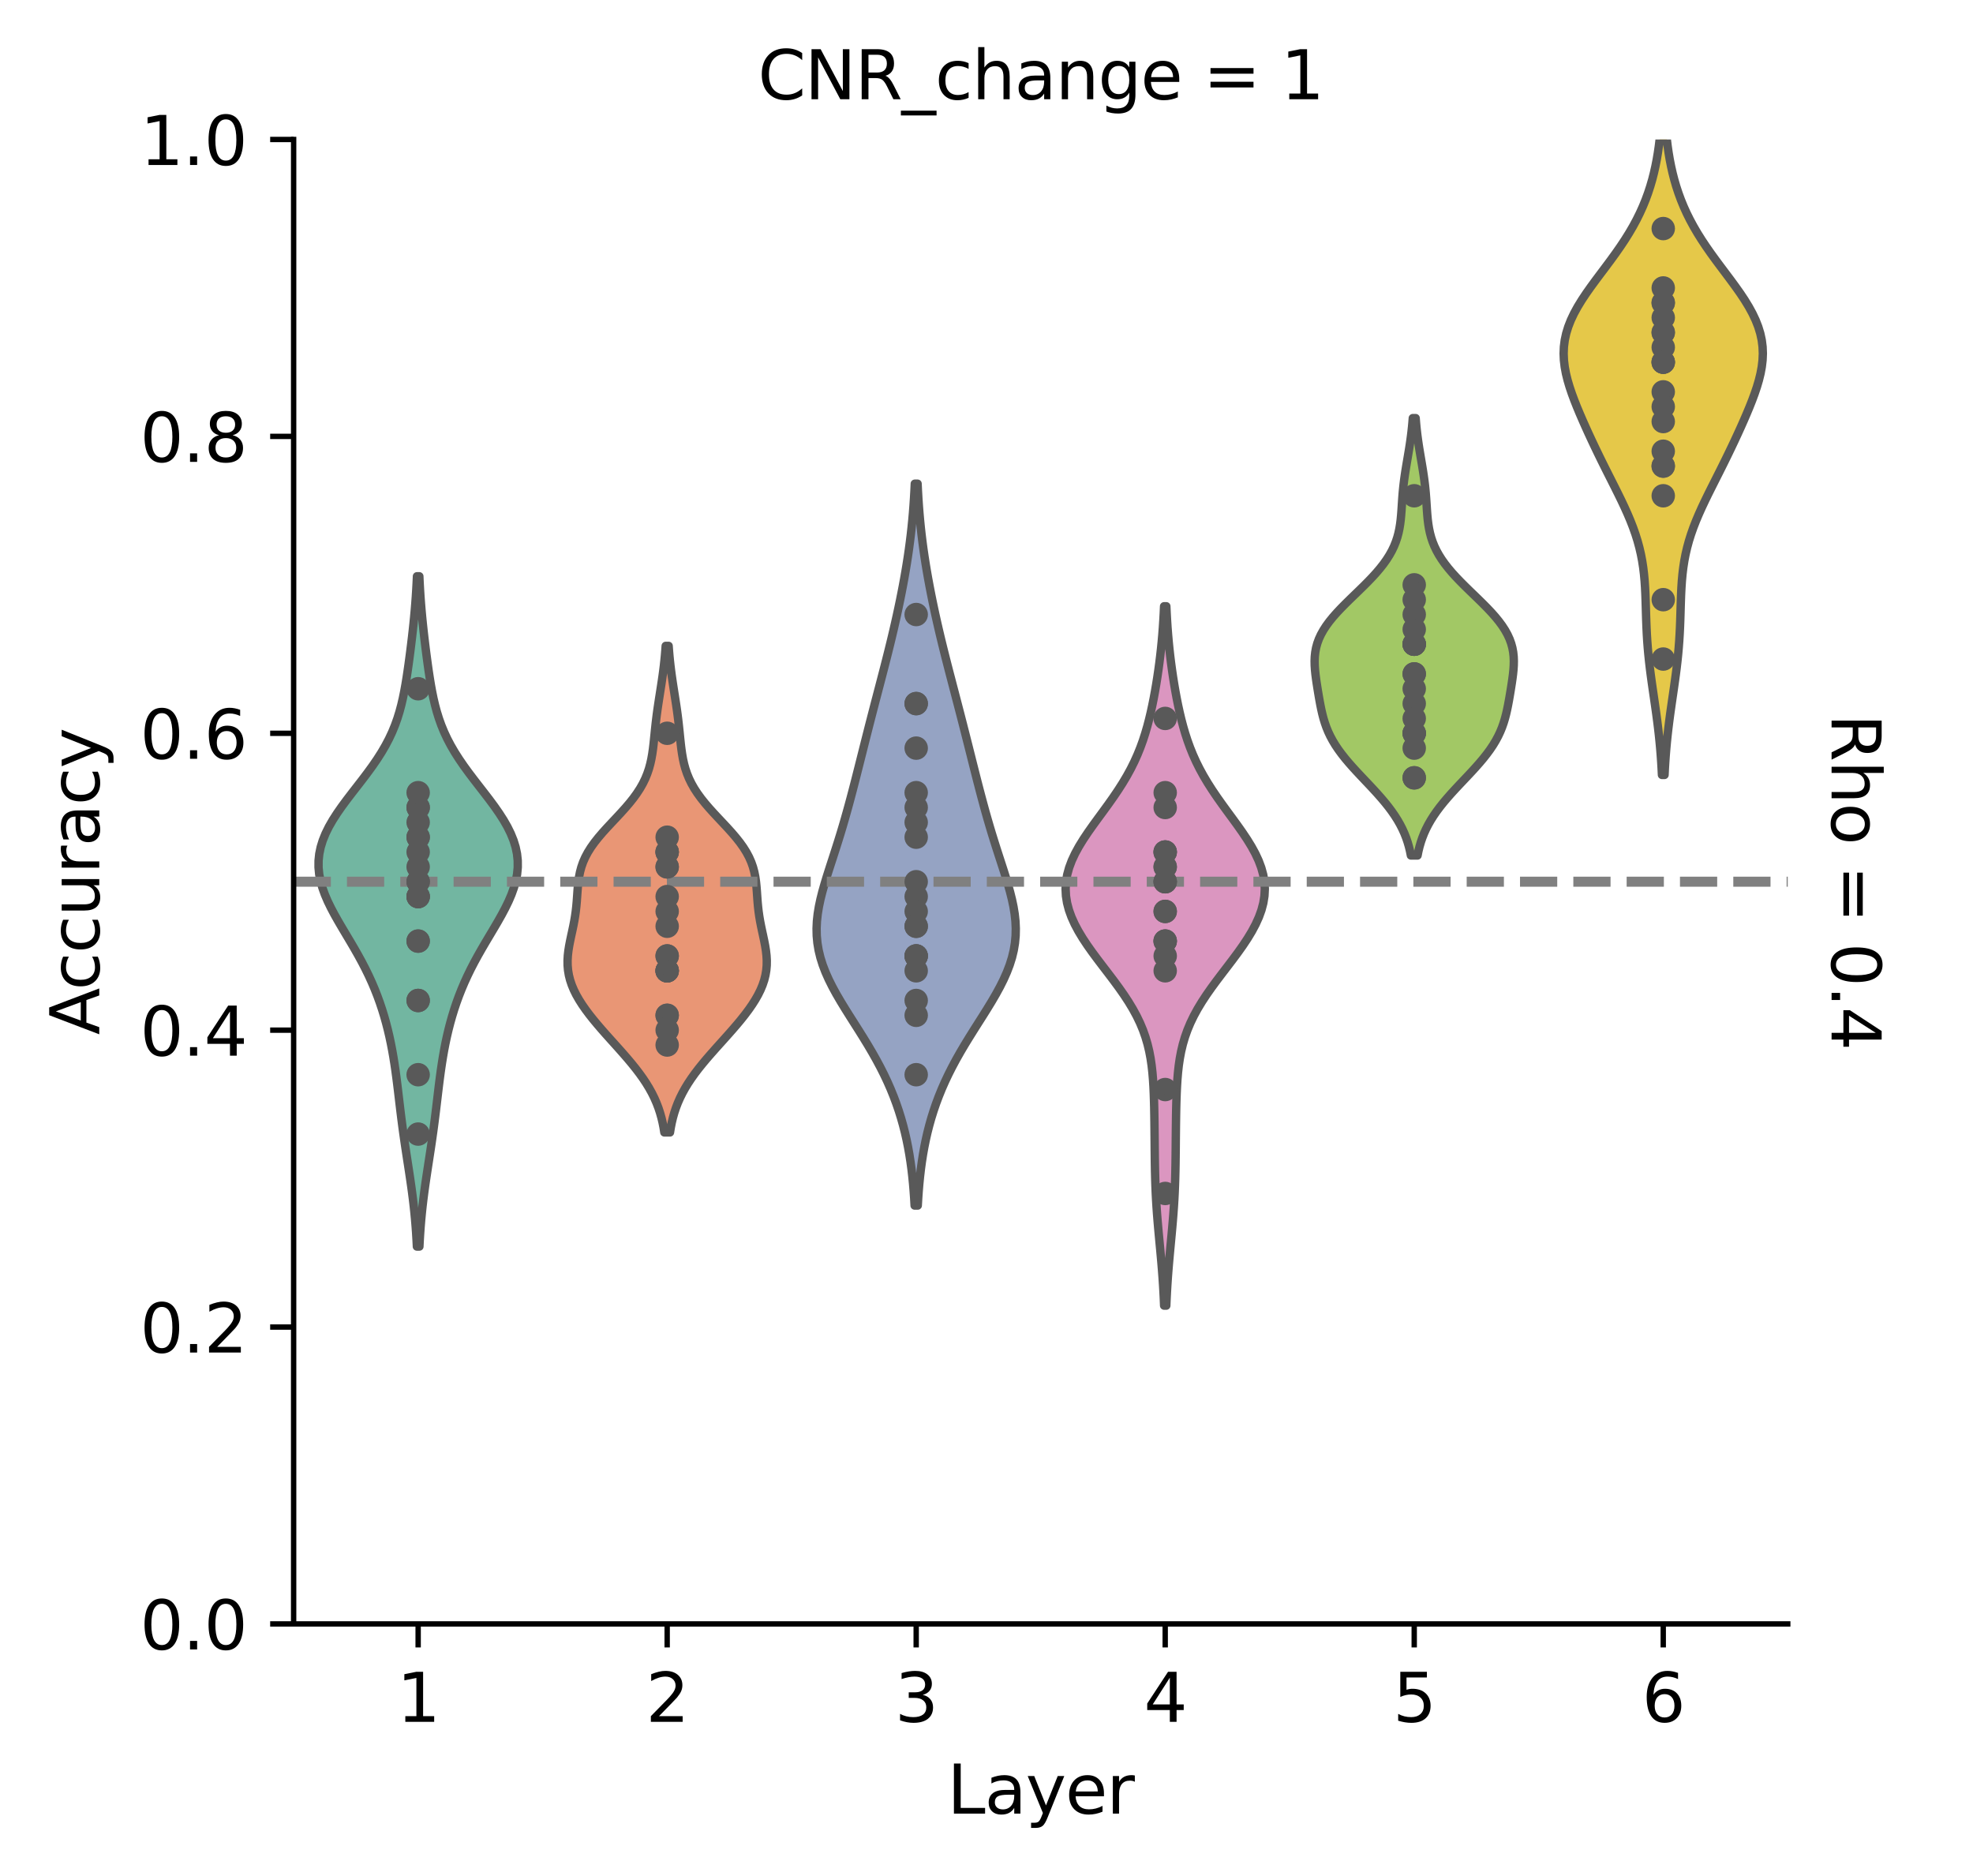 <?xml version="1.0" encoding="utf-8" standalone="no"?>
<!DOCTYPE svg PUBLIC "-//W3C//DTD SVG 1.1//EN"
  "http://www.w3.org/Graphics/SVG/1.1/DTD/svg11.dtd">
<svg xmlns:xlink="http://www.w3.org/1999/xlink" width="294.171pt" height="279.675pt" viewBox="0 0 294.171 279.675" xmlns="http://www.w3.org/2000/svg" version="1.1">
 <defs>
  <style type="text/css">*{stroke-linejoin: round; stroke-linecap: butt}</style>
 </defs>
 <g id="figure_1">
  <g id="patch_1">
   <path d="M 0 279.675 
L 294.171 279.675 
L 294.171 0 
L 0 0 
z
" style="fill: #ffffff"/>
  </g>
  <g id="axes_1">
   <g id="patch_2">
    <path d="M 43.781 242.118 
L 266.551 242.118 
L 266.551 20.798 
L 43.781 20.798 
z
" style="fill: #ffffff"/>
   </g>
   <g id="PolyCollection_1">
    <defs>
     <path id="m706f40855c" d="M 62.532 -93.823 
L 62.158 -93.823 
L 62.107 -94.833 
L 62.046 -95.842 
L 61.973 -96.852 
L 61.889 -97.861 
L 61.794 -98.871 
L 61.686 -99.88 
L 61.568 -100.889 
L 61.439 -101.899 
L 61.301 -102.908 
L 61.155 -103.918 
L 61.004 -104.927 
L 60.85 -105.937 
L 60.694 -106.946 
L 60.54 -107.955 
L 60.388 -108.965 
L 60.241 -109.974 
L 60.099 -110.984 
L 59.963 -111.993 
L 59.833 -113.002 
L 59.708 -114.012 
L 59.587 -115.021 
L 59.467 -116.031 
L 59.348 -117.04 
L 59.225 -118.05 
L 59.096 -119.059 
L 58.96 -120.068 
L 58.812 -121.078 
L 58.651 -122.087 
L 58.473 -123.097 
L 58.278 -124.106 
L 58.064 -125.116 
L 57.828 -126.125 
L 57.569 -127.134 
L 57.285 -128.144 
L 56.976 -129.153 
L 56.638 -130.163 
L 56.272 -131.172 
L 55.875 -132.181 
L 55.446 -133.191 
L 54.985 -134.2 
L 54.493 -135.21 
L 53.97 -136.219 
L 53.419 -137.229 
L 52.845 -138.238 
L 52.254 -139.247 
L 51.653 -140.257 
L 51.051 -141.266 
L 50.46 -142.276 
L 49.889 -143.285 
L 49.353 -144.295 
L 48.862 -145.304 
L 48.43 -146.313 
L 48.067 -147.323 
L 47.785 -148.332 
L 47.592 -149.342 
L 47.494 -150.351 
L 47.498 -151.361 
L 47.604 -152.37 
L 47.815 -153.379 
L 48.127 -154.389 
L 48.536 -155.398 
L 49.034 -156.408 
L 49.613 -157.417 
L 50.261 -158.426 
L 50.965 -159.436 
L 51.711 -160.445 
L 52.483 -161.455 
L 53.268 -162.464 
L 54.049 -163.474 
L 54.812 -164.483 
L 55.546 -165.492 
L 56.239 -166.502 
L 56.883 -167.511 
L 57.472 -168.521 
L 58.003 -169.53 
L 58.475 -170.54 
L 58.89 -171.549 
L 59.251 -172.558 
L 59.564 -173.568 
L 59.834 -174.577 
L 60.069 -175.587 
L 60.274 -176.596 
L 60.457 -177.606 
L 60.622 -178.615 
L 60.774 -179.624 
L 60.918 -180.634 
L 61.054 -181.643 
L 61.185 -182.653 
L 61.31 -183.662 
L 61.431 -184.671 
L 61.545 -185.681 
L 61.653 -186.69 
L 61.753 -187.7 
L 61.845 -188.709 
L 61.928 -189.719 
L 62.002 -190.728 
L 62.067 -191.737 
L 62.122 -192.747 
L 62.169 -193.756 
L 62.522 -193.756 
L 62.522 -193.756 
L 62.568 -192.747 
L 62.624 -191.737 
L 62.688 -190.728 
L 62.762 -189.719 
L 62.845 -188.709 
L 62.937 -187.7 
L 63.038 -186.69 
L 63.146 -185.681 
L 63.26 -184.671 
L 63.381 -183.662 
L 63.506 -182.653 
L 63.637 -181.643 
L 63.773 -180.634 
L 63.916 -179.624 
L 64.069 -178.615 
L 64.234 -177.606 
L 64.417 -176.596 
L 64.622 -175.587 
L 64.857 -174.577 
L 65.127 -173.568 
L 65.44 -172.558 
L 65.801 -171.549 
L 66.216 -170.54 
L 66.688 -169.53 
L 67.219 -168.521 
L 67.808 -167.511 
L 68.452 -166.502 
L 69.145 -165.492 
L 69.878 -164.483 
L 70.642 -163.474 
L 71.423 -162.464 
L 72.207 -161.455 
L 72.98 -160.445 
L 73.726 -159.436 
L 74.43 -158.426 
L 75.078 -157.417 
L 75.656 -156.408 
L 76.155 -155.398 
L 76.564 -154.389 
L 76.876 -153.379 
L 77.086 -152.37 
L 77.193 -151.361 
L 77.197 -150.351 
L 77.099 -149.342 
L 76.906 -148.332 
L 76.623 -147.323 
L 76.261 -146.313 
L 75.829 -145.304 
L 75.338 -144.295 
L 74.801 -143.285 
L 74.231 -142.276 
L 73.639 -141.266 
L 73.038 -140.257 
L 72.437 -139.247 
L 71.846 -138.238 
L 71.272 -137.229 
L 70.721 -136.219 
L 70.198 -135.21 
L 69.706 -134.2 
L 69.245 -133.191 
L 68.816 -132.181 
L 68.419 -131.172 
L 68.052 -130.163 
L 67.715 -129.153 
L 67.406 -128.144 
L 67.122 -127.134 
L 66.863 -126.125 
L 66.627 -125.116 
L 66.412 -124.106 
L 66.217 -123.097 
L 66.04 -122.087 
L 65.879 -121.078 
L 65.731 -120.068 
L 65.594 -119.059 
L 65.466 -118.05 
L 65.343 -117.04 
L 65.223 -116.031 
L 65.104 -115.021 
L 64.983 -114.012 
L 64.858 -113.002 
L 64.728 -111.993 
L 64.592 -110.984 
L 64.45 -109.974 
L 64.303 -108.965 
L 64.151 -107.955 
L 63.996 -106.946 
L 63.841 -105.937 
L 63.687 -104.927 
L 63.536 -103.918 
L 63.39 -102.908 
L 63.252 -101.899 
L 63.123 -100.889 
L 63.004 -99.88 
L 62.897 -98.871 
L 62.801 -97.861 
L 62.718 -96.852 
L 62.645 -95.842 
L 62.584 -94.833 
L 62.532 -93.823 
z
" style="stroke: #595959; stroke-width: 1.25"/>
    </defs>
    <g clip-path="url(#pf085648cb6)">
     <use xlink:href="#m706f40855c" x="0" y="279.675" style="fill: #72b6a1; stroke: #595959; stroke-width: 1.25"/>
    </g>
   </g>
   <g id="PolyCollection_2">
    <defs>
     <path id="m875cdb08f4" d="M 99.894 -110.84 
L 99.053 -110.84 
L 98.935 -111.573 
L 98.79 -112.305 
L 98.616 -113.038 
L 98.409 -113.771 
L 98.167 -114.503 
L 97.886 -115.236 
L 97.565 -115.969 
L 97.203 -116.702 
L 96.797 -117.434 
L 96.351 -118.167 
L 95.863 -118.9 
L 95.338 -119.633 
L 94.779 -120.365 
L 94.189 -121.098 
L 93.574 -121.831 
L 92.939 -122.563 
L 92.29 -123.296 
L 91.633 -124.029 
L 90.974 -124.762 
L 90.318 -125.494 
L 89.673 -126.227 
L 89.044 -126.96 
L 88.436 -127.692 
L 87.855 -128.425 
L 87.308 -129.158 
L 86.798 -129.891 
L 86.333 -130.623 
L 85.916 -131.356 
L 85.553 -132.089 
L 85.247 -132.822 
L 85.001 -133.554 
L 84.817 -134.287 
L 84.694 -135.02 
L 84.63 -135.752 
L 84.622 -136.485 
L 84.664 -137.218 
L 84.748 -137.951 
L 84.866 -138.683 
L 85.008 -139.416 
L 85.163 -140.149 
L 85.323 -140.882 
L 85.477 -141.614 
L 85.618 -142.347 
L 85.742 -143.08 
L 85.846 -143.812 
L 85.929 -144.545 
L 85.994 -145.278 
L 86.048 -146.011 
L 86.099 -146.743 
L 86.156 -147.476 
L 86.231 -148.209 
L 86.336 -148.941 
L 86.482 -149.674 
L 86.679 -150.407 
L 86.936 -151.14 
L 87.259 -151.872 
L 87.65 -152.605 
L 88.109 -153.338 
L 88.632 -154.071 
L 89.212 -154.803 
L 89.838 -155.536 
L 90.5 -156.269 
L 91.183 -157.001 
L 91.872 -157.734 
L 92.554 -158.467 
L 93.215 -159.2 
L 93.843 -159.932 
L 94.427 -160.665 
L 94.959 -161.398 
L 95.435 -162.13 
L 95.852 -162.863 
L 96.209 -163.596 
L 96.509 -164.329 
L 96.757 -165.061 
L 96.958 -165.794 
L 97.119 -166.527 
L 97.249 -167.26 
L 97.354 -167.992 
L 97.442 -168.725 
L 97.52 -169.458 
L 97.594 -170.19 
L 97.668 -170.923 
L 97.747 -171.656 
L 97.832 -172.389 
L 97.924 -173.121 
L 98.023 -173.854 
L 98.13 -174.587 
L 98.241 -175.319 
L 98.355 -176.052 
L 98.47 -176.785 
L 98.584 -177.518 
L 98.694 -178.25 
L 98.799 -178.983 
L 98.897 -179.716 
L 98.987 -180.449 
L 99.067 -181.181 
L 99.139 -181.914 
L 99.201 -182.647 
L 99.255 -183.379 
L 99.692 -183.379 
L 99.692 -183.379 
L 99.746 -182.647 
L 99.808 -181.914 
L 99.88 -181.181 
L 99.961 -180.449 
L 100.05 -179.716 
L 100.148 -178.983 
L 100.253 -178.25 
L 100.363 -177.518 
L 100.477 -176.785 
L 100.592 -176.052 
L 100.706 -175.319 
L 100.818 -174.587 
L 100.924 -173.854 
L 101.023 -173.121 
L 101.116 -172.389 
L 101.2 -171.656 
L 101.279 -170.923 
L 101.353 -170.19 
L 101.427 -169.458 
L 101.505 -168.725 
L 101.594 -167.992 
L 101.699 -167.26 
L 101.828 -166.527 
L 101.989 -165.794 
L 102.19 -165.061 
L 102.438 -164.329 
L 102.738 -163.596 
L 103.096 -162.863 
L 103.512 -162.13 
L 103.988 -161.398 
L 104.521 -160.665 
L 105.105 -159.932 
L 105.732 -159.2 
L 106.393 -158.467 
L 107.075 -157.734 
L 107.765 -157.001 
L 108.447 -156.269 
L 109.109 -155.536 
L 109.735 -154.803 
L 110.315 -154.071 
L 110.838 -153.338 
L 111.297 -152.605 
L 111.688 -151.872 
L 112.011 -151.14 
L 112.268 -150.407 
L 112.466 -149.674 
L 112.612 -148.941 
L 112.716 -148.209 
L 112.791 -147.476 
L 112.849 -146.743 
L 112.899 -146.011 
L 112.953 -145.278 
L 113.019 -144.545 
L 113.102 -143.812 
L 113.205 -143.08 
L 113.329 -142.347 
L 113.471 -141.614 
L 113.625 -140.882 
L 113.784 -140.149 
L 113.939 -139.416 
L 114.081 -138.683 
L 114.199 -137.951 
L 114.283 -137.218 
L 114.325 -136.485 
L 114.317 -135.752 
L 114.253 -135.02 
L 114.13 -134.287 
L 113.946 -133.554 
L 113.7 -132.822 
L 113.394 -132.089 
L 113.031 -131.356 
L 112.614 -130.623 
L 112.149 -129.891 
L 111.64 -129.158 
L 111.092 -128.425 
L 110.511 -127.692 
L 109.904 -126.96 
L 109.274 -126.227 
L 108.629 -125.494 
L 107.974 -124.762 
L 107.315 -124.029 
L 106.657 -123.296 
L 106.008 -122.563 
L 105.373 -121.831 
L 104.758 -121.098 
L 104.168 -120.365 
L 103.609 -119.633 
L 103.084 -118.9 
L 102.597 -118.167 
L 102.15 -117.434 
L 101.745 -116.702 
L 101.382 -115.969 
L 101.061 -115.236 
L 100.78 -114.503 
L 100.538 -113.771 
L 100.331 -113.038 
L 100.157 -112.305 
L 100.013 -111.573 
L 99.894 -110.84 
z
" style="stroke: #595959; stroke-width: 1.25"/>
    </defs>
    <g clip-path="url(#pf085648cb6)">
     <use xlink:href="#m875cdb08f4" x="0" y="279.675" style="fill: #e99675; stroke: #595959; stroke-width: 1.25"/>
    </g>
   </g>
   <g id="PolyCollection_3">
    <defs>
     <path id="md0872c8880" d="M 136.837 -99.938 
L 136.367 -99.938 
L 136.304 -101.026 
L 136.228 -102.113 
L 136.137 -103.2 
L 136.029 -104.287 
L 135.903 -105.374 
L 135.756 -106.461 
L 135.586 -107.548 
L 135.393 -108.635 
L 135.174 -109.722 
L 134.927 -110.809 
L 134.65 -111.896 
L 134.343 -112.984 
L 134.004 -114.071 
L 133.631 -115.158 
L 133.224 -116.245 
L 132.781 -117.332 
L 132.303 -118.419 
L 131.789 -119.506 
L 131.239 -120.593 
L 130.656 -121.68 
L 130.043 -122.767 
L 129.402 -123.854 
L 128.738 -124.941 
L 128.058 -126.029 
L 127.368 -127.116 
L 126.678 -128.203 
L 125.997 -129.29 
L 125.334 -130.377 
L 124.7 -131.464 
L 124.107 -132.551 
L 123.564 -133.638 
L 123.08 -134.725 
L 122.664 -135.812 
L 122.322 -136.899 
L 122.059 -137.986 
L 121.876 -139.074 
L 121.774 -140.161 
L 121.751 -141.248 
L 121.801 -142.335 
L 121.92 -143.422 
L 122.098 -144.509 
L 122.328 -145.596 
L 122.6 -146.683 
L 122.905 -147.77 
L 123.234 -148.857 
L 123.577 -149.944 
L 123.929 -151.032 
L 124.283 -152.119 
L 124.633 -153.206 
L 124.978 -154.293 
L 125.315 -155.38 
L 125.642 -156.467 
L 125.959 -157.554 
L 126.267 -158.641 
L 126.567 -159.728 
L 126.86 -160.815 
L 127.147 -161.902 
L 127.429 -162.989 
L 127.707 -164.077 
L 127.983 -165.164 
L 128.257 -166.251 
L 128.531 -167.338 
L 128.805 -168.425 
L 129.08 -169.512 
L 129.356 -170.599 
L 129.633 -171.686 
L 129.913 -172.773 
L 130.194 -173.86 
L 130.477 -174.947 
L 130.762 -176.035 
L 131.047 -177.122 
L 131.331 -178.209 
L 131.615 -179.296 
L 131.896 -180.383 
L 132.174 -181.47 
L 132.448 -182.557 
L 132.717 -183.644 
L 132.98 -184.731 
L 133.237 -185.818 
L 133.487 -186.905 
L 133.73 -187.992 
L 133.965 -189.08 
L 134.192 -190.167 
L 134.41 -191.254 
L 134.62 -192.341 
L 134.821 -193.428 
L 135.011 -194.515 
L 135.192 -195.602 
L 135.361 -196.689 
L 135.519 -197.776 
L 135.664 -198.863 
L 135.798 -199.95 
L 135.918 -201.038 
L 136.027 -202.125 
L 136.123 -203.212 
L 136.207 -204.299 
L 136.279 -205.386 
L 136.342 -206.473 
L 136.394 -207.56 
L 136.81 -207.56 
L 136.81 -207.56 
L 136.862 -206.473 
L 136.924 -205.386 
L 136.997 -204.299 
L 137.081 -203.212 
L 137.177 -202.125 
L 137.285 -201.038 
L 137.406 -199.95 
L 137.539 -198.863 
L 137.685 -197.776 
L 137.843 -196.689 
L 138.012 -195.602 
L 138.193 -194.515 
L 138.383 -193.428 
L 138.584 -192.341 
L 138.794 -191.254 
L 139.012 -190.167 
L 139.239 -189.08 
L 139.474 -187.992 
L 139.717 -186.905 
L 139.967 -185.818 
L 140.223 -184.731 
L 140.487 -183.644 
L 140.756 -182.557 
L 141.03 -181.47 
L 141.308 -180.383 
L 141.589 -179.296 
L 141.873 -178.209 
L 142.157 -177.122 
L 142.442 -176.035 
L 142.726 -174.947 
L 143.009 -173.86 
L 143.291 -172.773 
L 143.57 -171.686 
L 143.848 -170.599 
L 144.124 -169.512 
L 144.399 -168.425 
L 144.673 -167.338 
L 144.946 -166.251 
L 145.221 -165.164 
L 145.497 -164.077 
L 145.775 -162.989 
L 146.057 -161.902 
L 146.344 -160.815 
L 146.637 -159.728 
L 146.936 -158.641 
L 147.245 -157.554 
L 147.562 -156.467 
L 147.889 -155.38 
L 148.226 -154.293 
L 148.57 -153.206 
L 148.921 -152.119 
L 149.275 -151.032 
L 149.627 -149.944 
L 149.97 -148.857 
L 150.299 -147.77 
L 150.603 -146.683 
L 150.875 -145.596 
L 151.105 -144.509 
L 151.284 -143.422 
L 151.403 -142.335 
L 151.453 -141.248 
L 151.43 -140.161 
L 151.328 -139.074 
L 151.145 -137.986 
L 150.882 -136.899 
L 150.54 -135.812 
L 150.124 -134.725 
L 149.64 -133.638 
L 149.097 -132.551 
L 148.503 -131.464 
L 147.87 -130.377 
L 147.207 -129.29 
L 146.526 -128.203 
L 145.835 -127.116 
L 145.146 -126.029 
L 144.466 -124.941 
L 143.802 -123.854 
L 143.161 -122.767 
L 142.547 -121.68 
L 141.965 -120.593 
L 141.415 -119.506 
L 140.901 -118.419 
L 140.422 -117.332 
L 139.98 -116.245 
L 139.572 -115.158 
L 139.2 -114.071 
L 138.86 -112.984 
L 138.553 -111.896 
L 138.277 -110.809 
L 138.03 -109.722 
L 137.811 -108.635 
L 137.617 -107.548 
L 137.448 -106.461 
L 137.301 -105.374 
L 137.175 -104.287 
L 137.067 -103.2 
L 136.976 -102.113 
L 136.9 -101.026 
L 136.837 -99.938 
z
" style="stroke: #595959; stroke-width: 1.25"/>
    </defs>
    <g clip-path="url(#pf085648cb6)">
     <use xlink:href="#md0872c8880" x="0" y="279.675" style="fill: #95a3c3; stroke: #595959; stroke-width: 1.25"/>
    </g>
   </g>
   <g id="PolyCollection_4">
    <defs>
     <path id="ma0f1b22cfb" d="M 173.892 -85.017 
L 173.568 -85.017 
L 173.523 -86.07 
L 173.47 -87.123 
L 173.407 -88.176 
L 173.337 -89.229 
L 173.257 -90.283 
L 173.171 -91.336 
L 173.078 -92.389 
L 172.981 -93.442 
L 172.881 -94.495 
L 172.782 -95.549 
L 172.686 -96.602 
L 172.595 -97.655 
L 172.511 -98.708 
L 172.436 -99.761 
L 172.371 -100.815 
L 172.317 -101.868 
L 172.273 -102.921 
L 172.239 -103.974 
L 172.212 -105.028 
L 172.193 -106.081 
L 172.178 -107.134 
L 172.167 -108.187 
L 172.157 -109.24 
L 172.147 -110.294 
L 172.136 -111.347 
L 172.124 -112.4 
L 172.108 -113.453 
L 172.088 -114.506 
L 172.061 -115.56 
L 172.026 -116.613 
L 171.978 -117.666 
L 171.912 -118.719 
L 171.824 -119.772 
L 171.706 -120.826 
L 171.551 -121.879 
L 171.352 -122.932 
L 171.101 -123.985 
L 170.792 -125.038 
L 170.42 -126.092 
L 169.981 -127.145 
L 169.474 -128.198 
L 168.901 -129.251 
L 168.266 -130.304 
L 167.574 -131.358 
L 166.836 -132.411 
L 166.062 -133.464 
L 165.265 -134.517 
L 164.458 -135.57 
L 163.657 -136.624 
L 162.876 -137.677 
L 162.13 -138.73 
L 161.432 -139.783 
L 160.797 -140.836 
L 160.235 -141.89 
L 159.759 -142.943 
L 159.378 -143.996 
L 159.101 -145.049 
L 158.933 -146.102 
L 158.879 -147.156 
L 158.941 -148.209 
L 159.118 -149.262 
L 159.407 -150.315 
L 159.802 -151.369 
L 160.293 -152.422 
L 160.869 -153.475 
L 161.517 -154.528 
L 162.22 -155.581 
L 162.963 -156.635 
L 163.73 -157.688 
L 164.503 -158.741 
L 165.269 -159.794 
L 166.013 -160.847 
L 166.726 -161.901 
L 167.399 -162.954 
L 168.025 -164.007 
L 168.601 -165.06 
L 169.125 -166.113 
L 169.599 -167.167 
L 170.025 -168.22 
L 170.407 -169.273 
L 170.748 -170.326 
L 171.055 -171.379 
L 171.331 -172.433 
L 171.582 -173.486 
L 171.81 -174.539 
L 172.021 -175.592 
L 172.215 -176.645 
L 172.396 -177.699 
L 172.563 -178.752 
L 172.718 -179.805 
L 172.86 -180.858 
L 172.99 -181.911 
L 173.108 -182.965 
L 173.213 -184.018 
L 173.306 -185.071 
L 173.386 -186.124 
L 173.455 -187.177 
L 173.514 -188.231 
L 173.562 -189.284 
L 173.898 -189.284 
L 173.898 -189.284 
L 173.947 -188.231 
L 174.005 -187.177 
L 174.074 -186.124 
L 174.155 -185.071 
L 174.247 -184.018 
L 174.353 -182.965 
L 174.47 -181.911 
L 174.6 -180.858 
L 174.743 -179.805 
L 174.897 -178.752 
L 175.065 -177.699 
L 175.245 -176.645 
L 175.439 -175.592 
L 175.65 -174.539 
L 175.879 -173.486 
L 176.129 -172.433 
L 176.406 -171.379 
L 176.712 -170.326 
L 177.054 -169.273 
L 177.435 -168.22 
L 177.861 -167.167 
L 178.335 -166.113 
L 178.86 -165.06 
L 179.436 -164.007 
L 180.062 -162.954 
L 180.734 -161.901 
L 181.447 -160.847 
L 182.192 -159.794 
L 182.957 -158.741 
L 183.731 -157.688 
L 184.497 -156.635 
L 185.24 -155.581 
L 185.944 -154.528 
L 186.591 -153.475 
L 187.167 -152.422 
L 187.658 -151.369 
L 188.053 -150.315 
L 188.342 -149.262 
L 188.52 -148.209 
L 188.581 -147.156 
L 188.527 -146.102 
L 188.359 -145.049 
L 188.082 -143.996 
L 187.701 -142.943 
L 187.225 -141.89 
L 186.663 -140.836 
L 186.028 -139.783 
L 185.33 -138.73 
L 184.584 -137.677 
L 183.803 -136.624 
L 183.002 -135.57 
L 182.196 -134.517 
L 181.399 -133.464 
L 180.625 -132.411 
L 179.886 -131.358 
L 179.195 -130.304 
L 178.559 -129.251 
L 177.986 -128.198 
L 177.479 -127.145 
L 177.04 -126.092 
L 176.668 -125.038 
L 176.359 -123.985 
L 176.108 -122.932 
L 175.909 -121.879 
L 175.754 -120.826 
L 175.636 -119.772 
L 175.548 -118.719 
L 175.483 -117.666 
L 175.435 -116.613 
L 175.399 -115.56 
L 175.372 -114.506 
L 175.352 -113.453 
L 175.337 -112.4 
L 175.324 -111.347 
L 175.313 -110.294 
L 175.303 -109.24 
L 175.294 -108.187 
L 175.282 -107.134 
L 175.268 -106.081 
L 175.248 -105.028 
L 175.222 -103.974 
L 175.187 -102.921 
L 175.143 -101.868 
L 175.089 -100.815 
L 175.024 -99.761 
L 174.949 -98.708 
L 174.865 -97.655 
L 174.774 -96.602 
L 174.678 -95.549 
L 174.579 -94.495 
L 174.48 -93.442 
L 174.383 -92.389 
L 174.29 -91.336 
L 174.203 -90.283 
L 174.124 -89.229 
L 174.053 -88.176 
L 173.991 -87.123 
L 173.937 -86.07 
L 173.892 -85.017 
z
" style="stroke: #595959; stroke-width: 1.25"/>
    </defs>
    <g clip-path="url(#pf085648cb6)">
     <use xlink:href="#ma0f1b22cfb" x="0" y="279.675" style="fill: #db96c0; stroke: #595959; stroke-width: 1.25"/>
    </g>
   </g>
   <g id="PolyCollection_5">
    <defs>
     <path id="m47ba1e862d" d="M 211.355 -152.129 
L 210.362 -152.129 
L 210.229 -152.788 
L 210.068 -153.447 
L 209.877 -154.105 
L 209.653 -154.764 
L 209.393 -155.423 
L 209.096 -156.081 
L 208.759 -156.74 
L 208.383 -157.399 
L 207.966 -158.057 
L 207.511 -158.716 
L 207.019 -159.375 
L 206.493 -160.034 
L 205.936 -160.692 
L 205.354 -161.351 
L 204.753 -162.01 
L 204.137 -162.668 
L 203.514 -163.327 
L 202.891 -163.986 
L 202.275 -164.644 
L 201.673 -165.303 
L 201.093 -165.962 
L 200.54 -166.62 
L 200.02 -167.279 
L 199.537 -167.938 
L 199.096 -168.596 
L 198.699 -169.255 
L 198.345 -169.914 
L 198.034 -170.572 
L 197.764 -171.231 
L 197.532 -171.89 
L 197.331 -172.548 
L 197.159 -173.207 
L 197.008 -173.866 
L 196.873 -174.525 
L 196.75 -175.183 
L 196.634 -175.842 
L 196.523 -176.501 
L 196.416 -177.159 
L 196.313 -177.818 
L 196.218 -178.477 
L 196.133 -179.135 
L 196.065 -179.794 
L 196.021 -180.453 
L 196.007 -181.111 
L 196.032 -181.77 
L 196.102 -182.429 
L 196.223 -183.087 
L 196.402 -183.746 
L 196.642 -184.405 
L 196.945 -185.063 
L 197.311 -185.722 
L 197.738 -186.381 
L 198.223 -187.039 
L 198.76 -187.698 
L 199.343 -188.357 
L 199.964 -189.015 
L 200.614 -189.674 
L 201.284 -190.333 
L 201.965 -190.992 
L 202.646 -191.65 
L 203.32 -192.309 
L 203.976 -192.968 
L 204.607 -193.626 
L 205.206 -194.285 
L 205.766 -194.944 
L 206.282 -195.602 
L 206.75 -196.261 
L 207.168 -196.92 
L 207.534 -197.578 
L 207.85 -198.237 
L 208.115 -198.896 
L 208.335 -199.554 
L 208.512 -200.213 
L 208.651 -200.872 
L 208.759 -201.53 
L 208.842 -202.189 
L 208.905 -202.848 
L 208.956 -203.506 
L 209 -204.165 
L 209.043 -204.824 
L 209.089 -205.482 
L 209.141 -206.141 
L 209.202 -206.8 
L 209.273 -207.459 
L 209.354 -208.117 
L 209.446 -208.776 
L 209.545 -209.435 
L 209.652 -210.093 
L 209.762 -210.752 
L 209.874 -211.411 
L 209.985 -212.069 
L 210.094 -212.728 
L 210.197 -213.387 
L 210.293 -214.045 
L 210.382 -214.704 
L 210.461 -215.363 
L 210.532 -216.021 
L 210.593 -216.68 
L 210.646 -217.339 
L 211.071 -217.339 
L 211.071 -217.339 
L 211.124 -216.68 
L 211.185 -216.021 
L 211.256 -215.363 
L 211.335 -214.704 
L 211.424 -214.045 
L 211.52 -213.387 
L 211.623 -212.728 
L 211.732 -212.069 
L 211.843 -211.411 
L 211.955 -210.752 
L 212.065 -210.093 
L 212.171 -209.435 
L 212.271 -208.776 
L 212.362 -208.117 
L 212.444 -207.459 
L 212.515 -206.8 
L 212.576 -206.141 
L 212.628 -205.482 
L 212.674 -204.824 
L 212.717 -204.165 
L 212.761 -203.506 
L 212.812 -202.848 
L 212.875 -202.189 
L 212.958 -201.53 
L 213.066 -200.872 
L 213.205 -200.213 
L 213.382 -199.554 
L 213.601 -198.896 
L 213.867 -198.237 
L 214.183 -197.578 
L 214.549 -196.92 
L 214.967 -196.261 
L 215.435 -195.602 
L 215.951 -194.944 
L 216.511 -194.285 
L 217.11 -193.626 
L 217.741 -192.968 
L 218.397 -192.309 
L 219.07 -191.65 
L 219.752 -190.992 
L 220.433 -190.333 
L 221.103 -189.674 
L 221.753 -189.015 
L 222.374 -188.357 
L 222.957 -187.698 
L 223.494 -187.039 
L 223.979 -186.381 
L 224.406 -185.722 
L 224.772 -185.063 
L 225.075 -184.405 
L 225.314 -183.746 
L 225.493 -183.087 
L 225.615 -182.429 
L 225.685 -181.77 
L 225.71 -181.111 
L 225.696 -180.453 
L 225.652 -179.794 
L 225.584 -179.135 
L 225.499 -178.477 
L 225.403 -177.818 
L 225.301 -177.159 
L 225.194 -176.501 
L 225.083 -175.842 
L 224.967 -175.183 
L 224.843 -174.525 
L 224.709 -173.866 
L 224.558 -173.207 
L 224.385 -172.548 
L 224.185 -171.89 
L 223.953 -171.231 
L 223.683 -170.572 
L 223.372 -169.914 
L 223.018 -169.255 
L 222.621 -168.596 
L 222.18 -167.938 
L 221.697 -167.279 
L 221.177 -166.62 
L 220.624 -165.962 
L 220.044 -165.303 
L 219.442 -164.644 
L 218.826 -163.986 
L 218.203 -163.327 
L 217.58 -162.668 
L 216.964 -162.01 
L 216.362 -161.351 
L 215.781 -160.692 
L 215.224 -160.034 
L 214.698 -159.375 
L 214.206 -158.716 
L 213.75 -158.057 
L 213.334 -157.399 
L 212.957 -156.74 
L 212.621 -156.081 
L 212.323 -155.423 
L 212.064 -154.764 
L 211.84 -154.105 
L 211.649 -153.447 
L 211.488 -152.788 
L 211.355 -152.129 
z
" style="stroke: #595959; stroke-width: 1.25"/>
    </defs>
    <g clip-path="url(#pf085648cb6)">
     <use xlink:href="#m47ba1e862d" x="0" y="279.675" style="fill: #a2c865; stroke: #595959; stroke-width: 1.25"/>
    </g>
   </g>
   <g id="PolyCollection_6">
    <defs>
     <path id="me872d5d9c4" d="M 248.18 -164.139 
L 247.794 -164.139 
L 247.743 -165.136 
L 247.683 -166.134 
L 247.612 -167.131 
L 247.531 -168.128 
L 247.438 -169.126 
L 247.335 -170.123 
L 247.221 -171.12 
L 247.097 -172.118 
L 246.965 -173.115 
L 246.826 -174.112 
L 246.683 -175.109 
L 246.538 -176.107 
L 246.393 -177.104 
L 246.252 -178.101 
L 246.117 -179.099 
L 245.99 -180.096 
L 245.874 -181.093 
L 245.77 -182.091 
L 245.68 -183.088 
L 245.604 -184.085 
L 245.542 -185.082 
L 245.493 -186.08 
L 245.453 -187.077 
L 245.421 -188.074 
L 245.392 -189.072 
L 245.362 -190.069 
L 245.326 -191.066 
L 245.277 -192.064 
L 245.21 -193.061 
L 245.119 -194.058 
L 244.999 -195.056 
L 244.845 -196.053 
L 244.654 -197.05 
L 244.423 -198.047 
L 244.151 -199.045 
L 243.838 -200.042 
L 243.485 -201.039 
L 243.096 -202.037 
L 242.675 -203.034 
L 242.226 -204.031 
L 241.756 -205.029 
L 241.269 -206.026 
L 240.772 -207.023 
L 240.27 -208.02 
L 239.767 -209.018 
L 239.266 -210.015 
L 238.771 -211.012 
L 238.283 -212.01 
L 237.803 -213.007 
L 237.331 -214.004 
L 236.868 -215.002 
L 236.415 -215.999 
L 235.971 -216.996 
L 235.54 -217.994 
L 235.124 -218.991 
L 234.729 -219.988 
L 234.359 -220.985 
L 234.023 -221.983 
L 233.727 -222.98 
L 233.482 -223.977 
L 233.296 -224.975 
L 233.178 -225.972 
L 233.135 -226.969 
L 233.175 -227.967 
L 233.302 -228.964 
L 233.518 -229.961 
L 233.823 -230.958 
L 234.214 -231.956 
L 234.687 -232.953 
L 235.233 -233.95 
L 235.844 -234.948 
L 236.507 -235.945 
L 237.211 -236.942 
L 237.943 -237.94 
L 238.69 -238.937 
L 239.44 -239.934 
L 240.181 -240.932 
L 240.904 -241.929 
L 241.601 -242.926 
L 242.264 -243.923 
L 242.888 -244.921 
L 243.471 -245.918 
L 244.01 -246.915 
L 244.504 -247.913 
L 244.954 -248.91 
L 245.361 -249.907 
L 245.727 -250.905 
L 246.053 -251.902 
L 246.343 -252.899 
L 246.598 -253.896 
L 246.822 -254.894 
L 247.018 -255.891 
L 247.186 -256.888 
L 247.331 -257.886 
L 247.454 -258.883 
L 247.558 -259.88 
L 247.645 -260.878 
L 247.717 -261.875 
L 247.776 -262.872 
L 248.197 -262.872 
L 248.197 -262.872 
L 248.256 -261.875 
L 248.328 -260.878 
L 248.415 -259.88 
L 248.519 -258.883 
L 248.642 -257.886 
L 248.787 -256.888 
L 248.956 -255.891 
L 249.151 -254.894 
L 249.375 -253.896 
L 249.631 -252.899 
L 249.92 -251.902 
L 250.247 -250.905 
L 250.612 -249.907 
L 251.019 -248.91 
L 251.469 -247.913 
L 251.964 -246.915 
L 252.503 -245.918 
L 253.085 -244.921 
L 253.71 -243.923 
L 254.373 -242.926 
L 255.069 -241.929 
L 255.792 -240.932 
L 256.534 -239.934 
L 257.284 -238.937 
L 258.03 -237.94 
L 258.762 -236.942 
L 259.466 -235.945 
L 260.13 -234.948 
L 260.74 -233.95 
L 261.286 -232.953 
L 261.759 -231.956 
L 262.151 -230.958 
L 262.456 -229.961 
L 262.672 -228.964 
L 262.798 -227.967 
L 262.838 -226.969 
L 262.795 -225.972 
L 262.677 -224.975 
L 262.491 -223.977 
L 262.246 -222.98 
L 261.951 -221.983 
L 261.614 -220.985 
L 261.244 -219.988 
L 260.849 -218.991 
L 260.433 -217.994 
L 260.002 -216.996 
L 259.559 -215.999 
L 259.105 -215.002 
L 258.642 -214.004 
L 258.17 -213.007 
L 257.69 -212.01 
L 257.202 -211.012 
L 256.707 -210.015 
L 256.207 -209.018 
L 255.704 -208.02 
L 255.201 -207.023 
L 254.704 -206.026 
L 254.218 -205.029 
L 253.747 -204.031 
L 253.299 -203.034 
L 252.877 -202.037 
L 252.488 -201.039 
L 252.136 -200.042 
L 251.822 -199.045 
L 251.55 -198.047 
L 251.319 -197.05 
L 251.128 -196.053 
L 250.974 -195.056 
L 250.854 -194.058 
L 250.764 -193.061 
L 250.697 -192.064 
L 250.648 -191.066 
L 250.611 -190.069 
L 250.581 -189.072 
L 250.552 -188.074 
L 250.52 -187.077 
L 250.481 -186.08 
L 250.431 -185.082 
L 250.369 -184.085 
L 250.293 -183.088 
L 250.203 -182.091 
L 250.1 -181.093 
L 249.984 -180.096 
L 249.857 -179.099 
L 249.721 -178.101 
L 249.58 -177.104 
L 249.435 -176.107 
L 249.29 -175.109 
L 249.147 -174.112 
L 249.008 -173.115 
L 248.876 -172.118 
L 248.753 -171.12 
L 248.639 -170.123 
L 248.535 -169.126 
L 248.443 -168.128 
L 248.361 -167.131 
L 248.291 -166.134 
L 248.23 -165.136 
L 248.18 -164.139 
z
" style="stroke: #595959; stroke-width: 1.25"/>
    </defs>
    <g clip-path="url(#pf085648cb6)">
     <use xlink:href="#me872d5d9c4" x="0" y="279.675" style="fill: #e5c849; stroke: #595959; stroke-width: 1.25"/>
    </g>
   </g>
   <g id="matplotlib.axis_1">
    <g id="xtick_1">
     <g id="line2d_1">
      <defs>
       <path id="m480995678e" d="M 0 0 
L 0 3.5 
" style="stroke: #000000; stroke-width: 0.8"/>
      </defs>
      <g>
       <use xlink:href="#m480995678e" x="62.345" y="242.118" style="stroke: #000000; stroke-width: 0.8"/>
      </g>
     </g>
     <g id="text_1">
      <!-- 1 -->
      <g transform="translate(59.164 256.717) scale(0.1 -0.1)">
       <defs>
        <path id="DejaVuSans-31" d="M 794 531 
L 1825 531 
L 1825 4091 
L 703 3866 
L 703 4441 
L 1819 4666 
L 2450 4666 
L 2450 531 
L 3481 531 
L 3481 0 
L 794 0 
L 794 531 
z
" transform="scale(0.016)"/>
       </defs>
       <use xlink:href="#DejaVuSans-31"/>
      </g>
     </g>
    </g>
    <g id="xtick_2">
     <g id="line2d_2">
      <g>
       <use xlink:href="#m480995678e" x="99.474" y="242.118" style="stroke: #000000; stroke-width: 0.8"/>
      </g>
     </g>
     <g id="text_2">
      <!-- 2 -->
      <g transform="translate(96.292 256.717) scale(0.1 -0.1)">
       <defs>
        <path id="DejaVuSans-32" d="M 1228 531 
L 3431 531 
L 3431 0 
L 469 0 
L 469 531 
Q 828 903 1448 1529 
Q 2069 2156 2228 2338 
Q 2531 2678 2651 2914 
Q 2772 3150 2772 3378 
Q 2772 3750 2511 3984 
Q 2250 4219 1831 4219 
Q 1534 4219 1204 4116 
Q 875 4013 500 3803 
L 500 4441 
Q 881 4594 1212 4672 
Q 1544 4750 1819 4750 
Q 2544 4750 2975 4387 
Q 3406 4025 3406 3419 
Q 3406 3131 3298 2873 
Q 3191 2616 2906 2266 
Q 2828 2175 2409 1742 
Q 1991 1309 1228 531 
z
" transform="scale(0.016)"/>
       </defs>
       <use xlink:href="#DejaVuSans-32"/>
      </g>
     </g>
    </g>
    <g id="xtick_3">
     <g id="line2d_3">
      <g>
       <use xlink:href="#m480995678e" x="136.602" y="242.118" style="stroke: #000000; stroke-width: 0.8"/>
      </g>
     </g>
     <g id="text_3">
      <!-- 3 -->
      <g transform="translate(133.421 256.717) scale(0.1 -0.1)">
       <defs>
        <path id="DejaVuSans-33" d="M 2597 2516 
Q 3050 2419 3304 2112 
Q 3559 1806 3559 1356 
Q 3559 666 3084 287 
Q 2609 -91 1734 -91 
Q 1441 -91 1130 -33 
Q 819 25 488 141 
L 488 750 
Q 750 597 1062 519 
Q 1375 441 1716 441 
Q 2309 441 2620 675 
Q 2931 909 2931 1356 
Q 2931 1769 2642 2001 
Q 2353 2234 1838 2234 
L 1294 2234 
L 1294 2753 
L 1863 2753 
Q 2328 2753 2575 2939 
Q 2822 3125 2822 3475 
Q 2822 3834 2567 4026 
Q 2313 4219 1838 4219 
Q 1578 4219 1281 4162 
Q 984 4106 628 3988 
L 628 4550 
Q 988 4650 1302 4700 
Q 1616 4750 1894 4750 
Q 2613 4750 3031 4423 
Q 3450 4097 3450 3541 
Q 3450 3153 3228 2886 
Q 3006 2619 2597 2516 
z
" transform="scale(0.016)"/>
       </defs>
       <use xlink:href="#DejaVuSans-33"/>
      </g>
     </g>
    </g>
    <g id="xtick_4">
     <g id="line2d_4">
      <g>
       <use xlink:href="#m480995678e" x="173.73" y="242.118" style="stroke: #000000; stroke-width: 0.8"/>
      </g>
     </g>
     <g id="text_4">
      <!-- 4 -->
      <g transform="translate(170.549 256.717) scale(0.1 -0.1)">
       <defs>
        <path id="DejaVuSans-34" d="M 2419 4116 
L 825 1625 
L 2419 1625 
L 2419 4116 
z
M 2253 4666 
L 3047 4666 
L 3047 1625 
L 3713 1625 
L 3713 1100 
L 3047 1100 
L 3047 0 
L 2419 0 
L 2419 1100 
L 313 1100 
L 313 1709 
L 2253 4666 
z
" transform="scale(0.016)"/>
       </defs>
       <use xlink:href="#DejaVuSans-34"/>
      </g>
     </g>
    </g>
    <g id="xtick_5">
     <g id="line2d_5">
      <g>
       <use xlink:href="#m480995678e" x="210.858" y="242.118" style="stroke: #000000; stroke-width: 0.8"/>
      </g>
     </g>
     <g id="text_5">
      <!-- 5 -->
      <g transform="translate(207.677 256.717) scale(0.1 -0.1)">
       <defs>
        <path id="DejaVuSans-35" d="M 691 4666 
L 3169 4666 
L 3169 4134 
L 1269 4134 
L 1269 2991 
Q 1406 3038 1543 3061 
Q 1681 3084 1819 3084 
Q 2600 3084 3056 2656 
Q 3513 2228 3513 1497 
Q 3513 744 3044 326 
Q 2575 -91 1722 -91 
Q 1428 -91 1123 -41 
Q 819 9 494 109 
L 494 744 
Q 775 591 1075 516 
Q 1375 441 1709 441 
Q 2250 441 2565 725 
Q 2881 1009 2881 1497 
Q 2881 1984 2565 2268 
Q 2250 2553 1709 2553 
Q 1456 2553 1204 2497 
Q 953 2441 691 2322 
L 691 4666 
z
" transform="scale(0.016)"/>
       </defs>
       <use xlink:href="#DejaVuSans-35"/>
      </g>
     </g>
    </g>
    <g id="xtick_6">
     <g id="line2d_6">
      <g>
       <use xlink:href="#m480995678e" x="247.987" y="242.118" style="stroke: #000000; stroke-width: 0.8"/>
      </g>
     </g>
     <g id="text_6">
      <!-- 6 -->
      <g transform="translate(244.805 256.717) scale(0.1 -0.1)">
       <defs>
        <path id="DejaVuSans-36" d="M 2113 2584 
Q 1688 2584 1439 2293 
Q 1191 2003 1191 1497 
Q 1191 994 1439 701 
Q 1688 409 2113 409 
Q 2538 409 2786 701 
Q 3034 994 3034 1497 
Q 3034 2003 2786 2293 
Q 2538 2584 2113 2584 
z
M 3366 4563 
L 3366 3988 
Q 3128 4100 2886 4159 
Q 2644 4219 2406 4219 
Q 1781 4219 1451 3797 
Q 1122 3375 1075 2522 
Q 1259 2794 1537 2939 
Q 1816 3084 2150 3084 
Q 2853 3084 3261 2657 
Q 3669 2231 3669 1497 
Q 3669 778 3244 343 
Q 2819 -91 2113 -91 
Q 1303 -91 875 529 
Q 447 1150 447 2328 
Q 447 3434 972 4092 
Q 1497 4750 2381 4750 
Q 2619 4750 2861 4703 
Q 3103 4656 3366 4563 
z
" transform="scale(0.016)"/>
       </defs>
       <use xlink:href="#DejaVuSans-36"/>
      </g>
     </g>
    </g>
    <g id="text_7">
     <!-- Layer -->
     <g transform="translate(141.225 270.395) scale(0.1 -0.1)">
      <defs>
       <path id="DejaVuSans-4c" d="M 628 4666 
L 1259 4666 
L 1259 531 
L 3531 531 
L 3531 0 
L 628 0 
L 628 4666 
z
" transform="scale(0.016)"/>
       <path id="DejaVuSans-61" d="M 2194 1759 
Q 1497 1759 1228 1600 
Q 959 1441 959 1056 
Q 959 750 1161 570 
Q 1363 391 1709 391 
Q 2188 391 2477 730 
Q 2766 1069 2766 1631 
L 2766 1759 
L 2194 1759 
z
M 3341 1997 
L 3341 0 
L 2766 0 
L 2766 531 
Q 2569 213 2275 61 
Q 1981 -91 1556 -91 
Q 1019 -91 701 211 
Q 384 513 384 1019 
Q 384 1609 779 1909 
Q 1175 2209 1959 2209 
L 2766 2209 
L 2766 2266 
Q 2766 2663 2505 2880 
Q 2244 3097 1772 3097 
Q 1472 3097 1187 3025 
Q 903 2953 641 2809 
L 641 3341 
Q 956 3463 1253 3523 
Q 1550 3584 1831 3584 
Q 2591 3584 2966 3190 
Q 3341 2797 3341 1997 
z
" transform="scale(0.016)"/>
       <path id="DejaVuSans-79" d="M 2059 -325 
Q 1816 -950 1584 -1140 
Q 1353 -1331 966 -1331 
L 506 -1331 
L 506 -850 
L 844 -850 
Q 1081 -850 1212 -737 
Q 1344 -625 1503 -206 
L 1606 56 
L 191 3500 
L 800 3500 
L 1894 763 
L 2988 3500 
L 3597 3500 
L 2059 -325 
z
" transform="scale(0.016)"/>
       <path id="DejaVuSans-65" d="M 3597 1894 
L 3597 1613 
L 953 1613 
Q 991 1019 1311 708 
Q 1631 397 2203 397 
Q 2534 397 2845 478 
Q 3156 559 3463 722 
L 3463 178 
Q 3153 47 2828 -22 
Q 2503 -91 2169 -91 
Q 1331 -91 842 396 
Q 353 884 353 1716 
Q 353 2575 817 3079 
Q 1281 3584 2069 3584 
Q 2775 3584 3186 3129 
Q 3597 2675 3597 1894 
z
M 3022 2063 
Q 3016 2534 2758 2815 
Q 2500 3097 2075 3097 
Q 1594 3097 1305 2825 
Q 1016 2553 972 2059 
L 3022 2063 
z
" transform="scale(0.016)"/>
       <path id="DejaVuSans-72" d="M 2631 2963 
Q 2534 3019 2420 3045 
Q 2306 3072 2169 3072 
Q 1681 3072 1420 2755 
Q 1159 2438 1159 1844 
L 1159 0 
L 581 0 
L 581 3500 
L 1159 3500 
L 1159 2956 
Q 1341 3275 1631 3429 
Q 1922 3584 2338 3584 
Q 2397 3584 2469 3576 
Q 2541 3569 2628 3553 
L 2631 2963 
z
" transform="scale(0.016)"/>
      </defs>
      <use xlink:href="#DejaVuSans-4c"/>
      <use xlink:href="#DejaVuSans-61" x="55.713"/>
      <use xlink:href="#DejaVuSans-79" x="116.992"/>
      <use xlink:href="#DejaVuSans-65" x="176.172"/>
      <use xlink:href="#DejaVuSans-72" x="237.695"/>
     </g>
    </g>
   </g>
   <g id="matplotlib.axis_2">
    <g id="ytick_1">
     <g id="line2d_7">
      <defs>
       <path id="m15c28591f7" d="M 0 0 
L -3.5 0 
" style="stroke: #000000; stroke-width: 0.8"/>
      </defs>
      <g>
       <use xlink:href="#m15c28591f7" x="43.781" y="242.118" style="stroke: #000000; stroke-width: 0.8"/>
      </g>
     </g>
     <g id="text_8">
      <!-- 0.0 -->
      <g transform="translate(20.878 245.918) scale(0.1 -0.1)">
       <defs>
        <path id="DejaVuSans-30" d="M 2034 4250 
Q 1547 4250 1301 3770 
Q 1056 3291 1056 2328 
Q 1056 1369 1301 889 
Q 1547 409 2034 409 
Q 2525 409 2770 889 
Q 3016 1369 3016 2328 
Q 3016 3291 2770 3770 
Q 2525 4250 2034 4250 
z
M 2034 4750 
Q 2819 4750 3233 4129 
Q 3647 3509 3647 2328 
Q 3647 1150 3233 529 
Q 2819 -91 2034 -91 
Q 1250 -91 836 529 
Q 422 1150 422 2328 
Q 422 3509 836 4129 
Q 1250 4750 2034 4750 
z
" transform="scale(0.016)"/>
        <path id="DejaVuSans-2e" d="M 684 794 
L 1344 794 
L 1344 0 
L 684 0 
L 684 794 
z
" transform="scale(0.016)"/>
       </defs>
       <use xlink:href="#DejaVuSans-30"/>
       <use xlink:href="#DejaVuSans-2e" x="63.623"/>
       <use xlink:href="#DejaVuSans-30" x="95.41"/>
      </g>
     </g>
    </g>
    <g id="ytick_2">
     <g id="line2d_8">
      <g>
       <use xlink:href="#m15c28591f7" x="43.781" y="197.854" style="stroke: #000000; stroke-width: 0.8"/>
      </g>
     </g>
     <g id="text_9">
      <!-- 0.2 -->
      <g transform="translate(20.878 201.654) scale(0.1 -0.1)">
       <use xlink:href="#DejaVuSans-30"/>
       <use xlink:href="#DejaVuSans-2e" x="63.623"/>
       <use xlink:href="#DejaVuSans-32" x="95.41"/>
      </g>
     </g>
    </g>
    <g id="ytick_3">
     <g id="line2d_9">
      <g>
       <use xlink:href="#m15c28591f7" x="43.781" y="153.59" style="stroke: #000000; stroke-width: 0.8"/>
      </g>
     </g>
     <g id="text_10">
      <!-- 0.4 -->
      <g transform="translate(20.878 157.39) scale(0.1 -0.1)">
       <use xlink:href="#DejaVuSans-30"/>
       <use xlink:href="#DejaVuSans-2e" x="63.623"/>
       <use xlink:href="#DejaVuSans-34" x="95.41"/>
      </g>
     </g>
    </g>
    <g id="ytick_4">
     <g id="line2d_10">
      <g>
       <use xlink:href="#m15c28591f7" x="43.781" y="109.326" style="stroke: #000000; stroke-width: 0.8"/>
      </g>
     </g>
     <g id="text_11">
      <!-- 0.6 -->
      <g transform="translate(20.878 113.126) scale(0.1 -0.1)">
       <use xlink:href="#DejaVuSans-30"/>
       <use xlink:href="#DejaVuSans-2e" x="63.623"/>
       <use xlink:href="#DejaVuSans-36" x="95.41"/>
      </g>
     </g>
    </g>
    <g id="ytick_5">
     <g id="line2d_11">
      <g>
       <use xlink:href="#m15c28591f7" x="43.781" y="65.062" style="stroke: #000000; stroke-width: 0.8"/>
      </g>
     </g>
     <g id="text_12">
      <!-- 0.8 -->
      <g transform="translate(20.878 68.862) scale(0.1 -0.1)">
       <defs>
        <path id="DejaVuSans-38" d="M 2034 2216 
Q 1584 2216 1326 1975 
Q 1069 1734 1069 1313 
Q 1069 891 1326 650 
Q 1584 409 2034 409 
Q 2484 409 2743 651 
Q 3003 894 3003 1313 
Q 3003 1734 2745 1975 
Q 2488 2216 2034 2216 
z
M 1403 2484 
Q 997 2584 770 2862 
Q 544 3141 544 3541 
Q 544 4100 942 4425 
Q 1341 4750 2034 4750 
Q 2731 4750 3128 4425 
Q 3525 4100 3525 3541 
Q 3525 3141 3298 2862 
Q 3072 2584 2669 2484 
Q 3125 2378 3379 2068 
Q 3634 1759 3634 1313 
Q 3634 634 3220 271 
Q 2806 -91 2034 -91 
Q 1263 -91 848 271 
Q 434 634 434 1313 
Q 434 1759 690 2068 
Q 947 2378 1403 2484 
z
M 1172 3481 
Q 1172 3119 1398 2916 
Q 1625 2713 2034 2713 
Q 2441 2713 2670 2916 
Q 2900 3119 2900 3481 
Q 2900 3844 2670 4047 
Q 2441 4250 2034 4250 
Q 1625 4250 1398 4047 
Q 1172 3844 1172 3481 
z
" transform="scale(0.016)"/>
       </defs>
       <use xlink:href="#DejaVuSans-30"/>
       <use xlink:href="#DejaVuSans-2e" x="63.623"/>
       <use xlink:href="#DejaVuSans-38" x="95.41"/>
      </g>
     </g>
    </g>
    <g id="ytick_6">
     <g id="line2d_12">
      <g>
       <use xlink:href="#m15c28591f7" x="43.781" y="20.798" style="stroke: #000000; stroke-width: 0.8"/>
      </g>
     </g>
     <g id="text_13">
      <!-- 1.0 -->
      <g transform="translate(20.878 24.598) scale(0.1 -0.1)">
       <use xlink:href="#DejaVuSans-31"/>
       <use xlink:href="#DejaVuSans-2e" x="63.623"/>
       <use xlink:href="#DejaVuSans-30" x="95.41"/>
      </g>
     </g>
    </g>
    <g id="text_14">
     <!-- Accuracy -->
     <g transform="translate(14.798 154.287) rotate(-90) scale(0.1 -0.1)">
      <defs>
       <path id="DejaVuSans-41" d="M 2188 4044 
L 1331 1722 
L 3047 1722 
L 2188 4044 
z
M 1831 4666 
L 2547 4666 
L 4325 0 
L 3669 0 
L 3244 1197 
L 1141 1197 
L 716 0 
L 50 0 
L 1831 4666 
z
" transform="scale(0.016)"/>
       <path id="DejaVuSans-63" d="M 3122 3366 
L 3122 2828 
Q 2878 2963 2633 3030 
Q 2388 3097 2138 3097 
Q 1578 3097 1268 2742 
Q 959 2388 959 1747 
Q 959 1106 1268 751 
Q 1578 397 2138 397 
Q 2388 397 2633 464 
Q 2878 531 3122 666 
L 3122 134 
Q 2881 22 2623 -34 
Q 2366 -91 2075 -91 
Q 1284 -91 818 406 
Q 353 903 353 1747 
Q 353 2603 823 3093 
Q 1294 3584 2113 3584 
Q 2378 3584 2631 3529 
Q 2884 3475 3122 3366 
z
" transform="scale(0.016)"/>
       <path id="DejaVuSans-75" d="M 544 1381 
L 544 3500 
L 1119 3500 
L 1119 1403 
Q 1119 906 1312 657 
Q 1506 409 1894 409 
Q 2359 409 2629 706 
Q 2900 1003 2900 1516 
L 2900 3500 
L 3475 3500 
L 3475 0 
L 2900 0 
L 2900 538 
Q 2691 219 2414 64 
Q 2138 -91 1772 -91 
Q 1169 -91 856 284 
Q 544 659 544 1381 
z
M 1991 3584 
L 1991 3584 
z
" transform="scale(0.016)"/>
      </defs>
      <use xlink:href="#DejaVuSans-41"/>
      <use xlink:href="#DejaVuSans-63" x="66.658"/>
      <use xlink:href="#DejaVuSans-63" x="121.639"/>
      <use xlink:href="#DejaVuSans-75" x="176.619"/>
      <use xlink:href="#DejaVuSans-72" x="239.998"/>
      <use xlink:href="#DejaVuSans-61" x="281.111"/>
      <use xlink:href="#DejaVuSans-63" x="342.391"/>
      <use xlink:href="#DejaVuSans-79" x="397.371"/>
     </g>
    </g>
   </g>
   <g id="line2d_13">
    <path d="M 43.781 131.458 
L 266.551 131.458 
" clip-path="url(#pf085648cb6)" style="fill: none; stroke-dasharray: 5.55,2.4; stroke-dashoffset: 0; stroke: #808080; stroke-width: 1.5"/>
   </g>
   <g id="patch_3">
    <path d="M 43.781 242.118 
L 43.781 20.798 
" style="fill: none; stroke: #000000; stroke-width: 0.8; stroke-linejoin: miter; stroke-linecap: square"/>
   </g>
   <g id="patch_4">
    <path d="M 43.781 242.118 
L 266.551 242.118 
" style="fill: none; stroke: #000000; stroke-width: 0.8; stroke-linejoin: miter; stroke-linecap: square"/>
   </g>
   <g id="PathCollection_1">
    <defs>
     <path id="ma7d8cbd51b" d="M 0 1.25 
C 0.332 1.25 0.649 1.118 0.884 0.884 
C 1.118 0.649 1.25 0.332 1.25 0 
C 1.25 -0.332 1.118 -0.649 0.884 -0.884 
C 0.649 -1.118 0.332 -1.25 0 -1.25 
C -0.332 -1.25 -0.649 -1.118 -0.884 -0.884 
C -1.118 -0.649 -1.25 -0.332 -1.25 0 
C -1.25 0.332 -1.118 0.649 -0.884 0.884 
C -0.649 1.118 -0.332 1.25 0 1.25 
z
" style="stroke: #595959"/>
    </defs>
    <g clip-path="url(#pf085648cb6)">
     <use xlink:href="#ma7d8cbd51b" x="62.345" y="129.245" style="fill: #595959; stroke: #595959"/>
     <use xlink:href="#ma7d8cbd51b" x="62.345" y="122.606" style="fill: #595959; stroke: #595959"/>
     <use xlink:href="#ma7d8cbd51b" x="62.345" y="120.392" style="fill: #595959; stroke: #595959"/>
     <use xlink:href="#ma7d8cbd51b" x="62.345" y="131.458" style="fill: #595959; stroke: #595959"/>
     <use xlink:href="#ma7d8cbd51b" x="62.345" y="120.392" style="fill: #595959; stroke: #595959"/>
     <use xlink:href="#ma7d8cbd51b" x="62.345" y="124.819" style="fill: #595959; stroke: #595959"/>
     <use xlink:href="#ma7d8cbd51b" x="62.345" y="140.311" style="fill: #595959; stroke: #595959"/>
     <use xlink:href="#ma7d8cbd51b" x="62.345" y="133.672" style="fill: #595959; stroke: #595959"/>
     <use xlink:href="#ma7d8cbd51b" x="62.345" y="127.032" style="fill: #595959; stroke: #595959"/>
     <use xlink:href="#ma7d8cbd51b" x="62.345" y="118.179" style="fill: #595959; stroke: #595959"/>
     <use xlink:href="#ma7d8cbd51b" x="62.345" y="149.164" style="fill: #595959; stroke: #595959"/>
     <use xlink:href="#ma7d8cbd51b" x="62.345" y="131.458" style="fill: #595959; stroke: #595959"/>
     <use xlink:href="#ma7d8cbd51b" x="62.345" y="133.672" style="fill: #595959; stroke: #595959"/>
     <use xlink:href="#ma7d8cbd51b" x="62.345" y="169.083" style="fill: #595959; stroke: #595959"/>
     <use xlink:href="#ma7d8cbd51b" x="62.345" y="160.23" style="fill: #595959; stroke: #595959"/>
     <use xlink:href="#ma7d8cbd51b" x="62.345" y="102.687" style="fill: #595959; stroke: #595959"/>
     <use xlink:href="#ma7d8cbd51b" x="62.345" y="140.311" style="fill: #595959; stroke: #595959"/>
     <use xlink:href="#ma7d8cbd51b" x="62.345" y="149.164" style="fill: #595959; stroke: #595959"/>
     <use xlink:href="#ma7d8cbd51b" x="62.345" y="124.819" style="fill: #595959; stroke: #595959"/>
     <use xlink:href="#ma7d8cbd51b" x="62.345" y="133.672" style="fill: #595959; stroke: #595959"/>
    </g>
   </g>
   <g id="PathCollection_2">
    <g clip-path="url(#pf085648cb6)">
     <use xlink:href="#ma7d8cbd51b" x="99.474" y="144.738" style="fill: #595959; stroke: #595959"/>
     <use xlink:href="#ma7d8cbd51b" x="99.474" y="129.245" style="fill: #595959; stroke: #595959"/>
     <use xlink:href="#ma7d8cbd51b" x="99.474" y="151.377" style="fill: #595959; stroke: #595959"/>
     <use xlink:href="#ma7d8cbd51b" x="99.474" y="155.804" style="fill: #595959; stroke: #595959"/>
     <use xlink:href="#ma7d8cbd51b" x="99.474" y="129.245" style="fill: #595959; stroke: #595959"/>
     <use xlink:href="#ma7d8cbd51b" x="99.474" y="127.032" style="fill: #595959; stroke: #595959"/>
     <use xlink:href="#ma7d8cbd51b" x="99.474" y="144.738" style="fill: #595959; stroke: #595959"/>
     <use xlink:href="#ma7d8cbd51b" x="99.474" y="124.819" style="fill: #595959; stroke: #595959"/>
     <use xlink:href="#ma7d8cbd51b" x="99.474" y="153.59" style="fill: #595959; stroke: #595959"/>
     <use xlink:href="#ma7d8cbd51b" x="99.474" y="135.885" style="fill: #595959; stroke: #595959"/>
     <use xlink:href="#ma7d8cbd51b" x="99.474" y="127.032" style="fill: #595959; stroke: #595959"/>
     <use xlink:href="#ma7d8cbd51b" x="99.474" y="144.738" style="fill: #595959; stroke: #595959"/>
     <use xlink:href="#ma7d8cbd51b" x="99.474" y="138.098" style="fill: #595959; stroke: #595959"/>
     <use xlink:href="#ma7d8cbd51b" x="99.474" y="133.672" style="fill: #595959; stroke: #595959"/>
     <use xlink:href="#ma7d8cbd51b" x="99.474" y="109.326" style="fill: #595959; stroke: #595959"/>
     <use xlink:href="#ma7d8cbd51b" x="99.474" y="142.524" style="fill: #595959; stroke: #595959"/>
     <use xlink:href="#ma7d8cbd51b" x="99.474" y="127.032" style="fill: #595959; stroke: #595959"/>
     <use xlink:href="#ma7d8cbd51b" x="99.474" y="144.738" style="fill: #595959; stroke: #595959"/>
     <use xlink:href="#ma7d8cbd51b" x="99.474" y="151.377" style="fill: #595959; stroke: #595959"/>
     <use xlink:href="#ma7d8cbd51b" x="99.474" y="142.524" style="fill: #595959; stroke: #595959"/>
    </g>
   </g>
   <g id="PathCollection_3">
    <g clip-path="url(#pf085648cb6)">
     <use xlink:href="#ma7d8cbd51b" x="136.602" y="118.179" style="fill: #595959; stroke: #595959"/>
     <use xlink:href="#ma7d8cbd51b" x="136.602" y="131.458" style="fill: #595959; stroke: #595959"/>
     <use xlink:href="#ma7d8cbd51b" x="136.602" y="144.738" style="fill: #595959; stroke: #595959"/>
     <use xlink:href="#ma7d8cbd51b" x="136.602" y="151.377" style="fill: #595959; stroke: #595959"/>
     <use xlink:href="#ma7d8cbd51b" x="136.602" y="104.9" style="fill: #595959; stroke: #595959"/>
     <use xlink:href="#ma7d8cbd51b" x="136.602" y="135.885" style="fill: #595959; stroke: #595959"/>
     <use xlink:href="#ma7d8cbd51b" x="136.602" y="120.392" style="fill: #595959; stroke: #595959"/>
     <use xlink:href="#ma7d8cbd51b" x="136.602" y="138.098" style="fill: #595959; stroke: #595959"/>
     <use xlink:href="#ma7d8cbd51b" x="136.602" y="104.9" style="fill: #595959; stroke: #595959"/>
     <use xlink:href="#ma7d8cbd51b" x="136.602" y="160.23" style="fill: #595959; stroke: #595959"/>
     <use xlink:href="#ma7d8cbd51b" x="136.602" y="142.524" style="fill: #595959; stroke: #595959"/>
     <use xlink:href="#ma7d8cbd51b" x="136.602" y="142.524" style="fill: #595959; stroke: #595959"/>
     <use xlink:href="#ma7d8cbd51b" x="136.602" y="142.524" style="fill: #595959; stroke: #595959"/>
     <use xlink:href="#ma7d8cbd51b" x="136.602" y="124.819" style="fill: #595959; stroke: #595959"/>
     <use xlink:href="#ma7d8cbd51b" x="136.602" y="122.606" style="fill: #595959; stroke: #595959"/>
     <use xlink:href="#ma7d8cbd51b" x="136.602" y="133.672" style="fill: #595959; stroke: #595959"/>
     <use xlink:href="#ma7d8cbd51b" x="136.602" y="149.164" style="fill: #595959; stroke: #595959"/>
     <use xlink:href="#ma7d8cbd51b" x="136.602" y="111.54" style="fill: #595959; stroke: #595959"/>
     <use xlink:href="#ma7d8cbd51b" x="136.602" y="91.621" style="fill: #595959; stroke: #595959"/>
     <use xlink:href="#ma7d8cbd51b" x="136.602" y="138.098" style="fill: #595959; stroke: #595959"/>
    </g>
   </g>
   <g id="PathCollection_4">
    <g clip-path="url(#pf085648cb6)">
     <use xlink:href="#ma7d8cbd51b" x="173.73" y="140.311" style="fill: #595959; stroke: #595959"/>
     <use xlink:href="#ma7d8cbd51b" x="173.73" y="131.458" style="fill: #595959; stroke: #595959"/>
     <use xlink:href="#ma7d8cbd51b" x="173.73" y="140.311" style="fill: #595959; stroke: #595959"/>
     <use xlink:href="#ma7d8cbd51b" x="173.73" y="135.885" style="fill: #595959; stroke: #595959"/>
     <use xlink:href="#ma7d8cbd51b" x="173.73" y="120.392" style="fill: #595959; stroke: #595959"/>
     <use xlink:href="#ma7d8cbd51b" x="173.73" y="129.245" style="fill: #595959; stroke: #595959"/>
     <use xlink:href="#ma7d8cbd51b" x="173.73" y="107.113" style="fill: #595959; stroke: #595959"/>
     <use xlink:href="#ma7d8cbd51b" x="173.73" y="135.885" style="fill: #595959; stroke: #595959"/>
     <use xlink:href="#ma7d8cbd51b" x="173.73" y="127.032" style="fill: #595959; stroke: #595959"/>
     <use xlink:href="#ma7d8cbd51b" x="173.73" y="127.032" style="fill: #595959; stroke: #595959"/>
     <use xlink:href="#ma7d8cbd51b" x="173.73" y="118.179" style="fill: #595959; stroke: #595959"/>
     <use xlink:href="#ma7d8cbd51b" x="173.73" y="131.458" style="fill: #595959; stroke: #595959"/>
     <use xlink:href="#ma7d8cbd51b" x="173.73" y="144.738" style="fill: #595959; stroke: #595959"/>
     <use xlink:href="#ma7d8cbd51b" x="173.73" y="142.524" style="fill: #595959; stroke: #595959"/>
     <use xlink:href="#ma7d8cbd51b" x="173.73" y="129.245" style="fill: #595959; stroke: #595959"/>
     <use xlink:href="#ma7d8cbd51b" x="173.73" y="177.936" style="fill: #595959; stroke: #595959"/>
     <use xlink:href="#ma7d8cbd51b" x="173.73" y="140.311" style="fill: #595959; stroke: #595959"/>
     <use xlink:href="#ma7d8cbd51b" x="173.73" y="127.032" style="fill: #595959; stroke: #595959"/>
     <use xlink:href="#ma7d8cbd51b" x="173.73" y="162.443" style="fill: #595959; stroke: #595959"/>
     <use xlink:href="#ma7d8cbd51b" x="173.73" y="131.458" style="fill: #595959; stroke: #595959"/>
    </g>
   </g>
   <g id="PathCollection_5">
    <g clip-path="url(#pf085648cb6)">
     <use xlink:href="#ma7d8cbd51b" x="210.858" y="73.915" style="fill: #595959; stroke: #595959"/>
     <use xlink:href="#ma7d8cbd51b" x="210.858" y="93.834" style="fill: #595959; stroke: #595959"/>
     <use xlink:href="#ma7d8cbd51b" x="210.858" y="109.326" style="fill: #595959; stroke: #595959"/>
     <use xlink:href="#ma7d8cbd51b" x="210.858" y="115.966" style="fill: #595959; stroke: #595959"/>
     <use xlink:href="#ma7d8cbd51b" x="210.858" y="109.326" style="fill: #595959; stroke: #595959"/>
     <use xlink:href="#ma7d8cbd51b" x="210.858" y="96.047" style="fill: #595959; stroke: #595959"/>
     <use xlink:href="#ma7d8cbd51b" x="210.858" y="102.687" style="fill: #595959; stroke: #595959"/>
     <use xlink:href="#ma7d8cbd51b" x="210.858" y="96.047" style="fill: #595959; stroke: #595959"/>
     <use xlink:href="#ma7d8cbd51b" x="210.858" y="109.326" style="fill: #595959; stroke: #595959"/>
     <use xlink:href="#ma7d8cbd51b" x="210.858" y="111.54" style="fill: #595959; stroke: #595959"/>
     <use xlink:href="#ma7d8cbd51b" x="210.858" y="100.474" style="fill: #595959; stroke: #595959"/>
     <use xlink:href="#ma7d8cbd51b" x="210.858" y="89.408" style="fill: #595959; stroke: #595959"/>
     <use xlink:href="#ma7d8cbd51b" x="210.858" y="96.047" style="fill: #595959; stroke: #595959"/>
     <use xlink:href="#ma7d8cbd51b" x="210.858" y="107.113" style="fill: #595959; stroke: #595959"/>
     <use xlink:href="#ma7d8cbd51b" x="210.858" y="100.474" style="fill: #595959; stroke: #595959"/>
     <use xlink:href="#ma7d8cbd51b" x="210.858" y="91.621" style="fill: #595959; stroke: #595959"/>
     <use xlink:href="#ma7d8cbd51b" x="210.858" y="115.966" style="fill: #595959; stroke: #595959"/>
     <use xlink:href="#ma7d8cbd51b" x="210.858" y="104.9" style="fill: #595959; stroke: #595959"/>
     <use xlink:href="#ma7d8cbd51b" x="210.858" y="96.047" style="fill: #595959; stroke: #595959"/>
     <use xlink:href="#ma7d8cbd51b" x="210.858" y="87.194" style="fill: #595959; stroke: #595959"/>
    </g>
   </g>
   <g id="PathCollection_6">
    <g clip-path="url(#pf085648cb6)">
     <use xlink:href="#ma7d8cbd51b" x="247.987" y="34.078" style="fill: #595959; stroke: #595959"/>
     <use xlink:href="#ma7d8cbd51b" x="247.987" y="45.144" style="fill: #595959; stroke: #595959"/>
     <use xlink:href="#ma7d8cbd51b" x="247.987" y="58.423" style="fill: #595959; stroke: #595959"/>
     <use xlink:href="#ma7d8cbd51b" x="247.987" y="67.276" style="fill: #595959; stroke: #595959"/>
     <use xlink:href="#ma7d8cbd51b" x="247.987" y="73.915" style="fill: #595959; stroke: #595959"/>
     <use xlink:href="#ma7d8cbd51b" x="247.987" y="42.93" style="fill: #595959; stroke: #595959"/>
     <use xlink:href="#ma7d8cbd51b" x="247.987" y="47.357" style="fill: #595959; stroke: #595959"/>
     <use xlink:href="#ma7d8cbd51b" x="247.987" y="89.408" style="fill: #595959; stroke: #595959"/>
     <use xlink:href="#ma7d8cbd51b" x="247.987" y="69.489" style="fill: #595959; stroke: #595959"/>
     <use xlink:href="#ma7d8cbd51b" x="247.987" y="45.144" style="fill: #595959; stroke: #595959"/>
     <use xlink:href="#ma7d8cbd51b" x="247.987" y="49.57" style="fill: #595959; stroke: #595959"/>
     <use xlink:href="#ma7d8cbd51b" x="247.987" y="98.26" style="fill: #595959; stroke: #595959"/>
     <use xlink:href="#ma7d8cbd51b" x="247.987" y="53.996" style="fill: #595959; stroke: #595959"/>
     <use xlink:href="#ma7d8cbd51b" x="247.987" y="51.783" style="fill: #595959; stroke: #595959"/>
     <use xlink:href="#ma7d8cbd51b" x="247.987" y="49.57" style="fill: #595959; stroke: #595959"/>
     <use xlink:href="#ma7d8cbd51b" x="247.987" y="53.996" style="fill: #595959; stroke: #595959"/>
     <use xlink:href="#ma7d8cbd51b" x="247.987" y="53.996" style="fill: #595959; stroke: #595959"/>
     <use xlink:href="#ma7d8cbd51b" x="247.987" y="62.849" style="fill: #595959; stroke: #595959"/>
     <use xlink:href="#ma7d8cbd51b" x="247.987" y="69.489" style="fill: #595959; stroke: #595959"/>
     <use xlink:href="#ma7d8cbd51b" x="247.987" y="60.636" style="fill: #595959; stroke: #595959"/>
    </g>
   </g>
   <g id="text_15">
    <!-- Rho = 0.4 -->
    <g transform="translate(273.086 106.437) rotate(-270) scale(0.1 -0.1)">
     <defs>
      <path id="DejaVuSans-52" d="M 2841 2188 
Q 3044 2119 3236 1894 
Q 3428 1669 3622 1275 
L 4263 0 
L 3584 0 
L 2988 1197 
Q 2756 1666 2539 1819 
Q 2322 1972 1947 1972 
L 1259 1972 
L 1259 0 
L 628 0 
L 628 4666 
L 2053 4666 
Q 2853 4666 3247 4331 
Q 3641 3997 3641 3322 
Q 3641 2881 3436 2590 
Q 3231 2300 2841 2188 
z
M 1259 4147 
L 1259 2491 
L 2053 2491 
Q 2509 2491 2742 2702 
Q 2975 2913 2975 3322 
Q 2975 3731 2742 3939 
Q 2509 4147 2053 4147 
L 1259 4147 
z
" transform="scale(0.016)"/>
      <path id="DejaVuSans-68" d="M 3513 2113 
L 3513 0 
L 2938 0 
L 2938 2094 
Q 2938 2591 2744 2837 
Q 2550 3084 2163 3084 
Q 1697 3084 1428 2787 
Q 1159 2491 1159 1978 
L 1159 0 
L 581 0 
L 581 4863 
L 1159 4863 
L 1159 2956 
Q 1366 3272 1645 3428 
Q 1925 3584 2291 3584 
Q 2894 3584 3203 3211 
Q 3513 2838 3513 2113 
z
" transform="scale(0.016)"/>
      <path id="DejaVuSans-6f" d="M 1959 3097 
Q 1497 3097 1228 2736 
Q 959 2375 959 1747 
Q 959 1119 1226 758 
Q 1494 397 1959 397 
Q 2419 397 2687 759 
Q 2956 1122 2956 1747 
Q 2956 2369 2687 2733 
Q 2419 3097 1959 3097 
z
M 1959 3584 
Q 2709 3584 3137 3096 
Q 3566 2609 3566 1747 
Q 3566 888 3137 398 
Q 2709 -91 1959 -91 
Q 1206 -91 779 398 
Q 353 888 353 1747 
Q 353 2609 779 3096 
Q 1206 3584 1959 3584 
z
" transform="scale(0.016)"/>
      <path id="DejaVuSans-20" transform="scale(0.016)"/>
      <path id="DejaVuSans-3d" d="M 678 2906 
L 4684 2906 
L 4684 2381 
L 678 2381 
L 678 2906 
z
M 678 1631 
L 4684 1631 
L 4684 1100 
L 678 1100 
L 678 1631 
z
" transform="scale(0.016)"/>
     </defs>
     <use xlink:href="#DejaVuSans-52"/>
     <use xlink:href="#DejaVuSans-68" x="69.482"/>
     <use xlink:href="#DejaVuSans-6f" x="132.861"/>
     <use xlink:href="#DejaVuSans-20" x="194.043"/>
     <use xlink:href="#DejaVuSans-3d" x="225.83"/>
     <use xlink:href="#DejaVuSans-20" x="309.619"/>
     <use xlink:href="#DejaVuSans-30" x="341.406"/>
     <use xlink:href="#DejaVuSans-2e" x="405.029"/>
     <use xlink:href="#DejaVuSans-34" x="436.816"/>
    </g>
   </g>
   <g id="text_16">
    <!-- CNR_change = 1 -->
    <g transform="translate(113.009 14.798) scale(0.1 -0.1)">
     <defs>
      <path id="DejaVuSans-43" d="M 4122 4306 
L 4122 3641 
Q 3803 3938 3442 4084 
Q 3081 4231 2675 4231 
Q 1875 4231 1450 3742 
Q 1025 3253 1025 2328 
Q 1025 1406 1450 917 
Q 1875 428 2675 428 
Q 3081 428 3442 575 
Q 3803 722 4122 1019 
L 4122 359 
Q 3791 134 3420 21 
Q 3050 -91 2638 -91 
Q 1578 -91 968 557 
Q 359 1206 359 2328 
Q 359 3453 968 4101 
Q 1578 4750 2638 4750 
Q 3056 4750 3426 4639 
Q 3797 4528 4122 4306 
z
" transform="scale(0.016)"/>
      <path id="DejaVuSans-4e" d="M 628 4666 
L 1478 4666 
L 3547 763 
L 3547 4666 
L 4159 4666 
L 4159 0 
L 3309 0 
L 1241 3903 
L 1241 0 
L 628 0 
L 628 4666 
z
" transform="scale(0.016)"/>
      <path id="DejaVuSans-5f" d="M 3263 -1063 
L 3263 -1509 
L -63 -1509 
L -63 -1063 
L 3263 -1063 
z
" transform="scale(0.016)"/>
      <path id="DejaVuSans-6e" d="M 3513 2113 
L 3513 0 
L 2938 0 
L 2938 2094 
Q 2938 2591 2744 2837 
Q 2550 3084 2163 3084 
Q 1697 3084 1428 2787 
Q 1159 2491 1159 1978 
L 1159 0 
L 581 0 
L 581 3500 
L 1159 3500 
L 1159 2956 
Q 1366 3272 1645 3428 
Q 1925 3584 2291 3584 
Q 2894 3584 3203 3211 
Q 3513 2838 3513 2113 
z
" transform="scale(0.016)"/>
      <path id="DejaVuSans-67" d="M 2906 1791 
Q 2906 2416 2648 2759 
Q 2391 3103 1925 3103 
Q 1463 3103 1205 2759 
Q 947 2416 947 1791 
Q 947 1169 1205 825 
Q 1463 481 1925 481 
Q 2391 481 2648 825 
Q 2906 1169 2906 1791 
z
M 3481 434 
Q 3481 -459 3084 -895 
Q 2688 -1331 1869 -1331 
Q 1566 -1331 1297 -1286 
Q 1028 -1241 775 -1147 
L 775 -588 
Q 1028 -725 1275 -790 
Q 1522 -856 1778 -856 
Q 2344 -856 2625 -561 
Q 2906 -266 2906 331 
L 2906 616 
Q 2728 306 2450 153 
Q 2172 0 1784 0 
Q 1141 0 747 490 
Q 353 981 353 1791 
Q 353 2603 747 3093 
Q 1141 3584 1784 3584 
Q 2172 3584 2450 3431 
Q 2728 3278 2906 2969 
L 2906 3500 
L 3481 3500 
L 3481 434 
z
" transform="scale(0.016)"/>
     </defs>
     <use xlink:href="#DejaVuSans-43"/>
     <use xlink:href="#DejaVuSans-4e" x="69.824"/>
     <use xlink:href="#DejaVuSans-52" x="144.629"/>
     <use xlink:href="#DejaVuSans-5f" x="214.111"/>
     <use xlink:href="#DejaVuSans-63" x="264.111"/>
     <use xlink:href="#DejaVuSans-68" x="319.092"/>
     <use xlink:href="#DejaVuSans-61" x="382.471"/>
     <use xlink:href="#DejaVuSans-6e" x="443.75"/>
     <use xlink:href="#DejaVuSans-67" x="507.129"/>
     <use xlink:href="#DejaVuSans-65" x="570.605"/>
     <use xlink:href="#DejaVuSans-20" x="632.129"/>
     <use xlink:href="#DejaVuSans-3d" x="663.916"/>
     <use xlink:href="#DejaVuSans-20" x="747.705"/>
     <use xlink:href="#DejaVuSans-31" x="779.492"/>
    </g>
   </g>
  </g>
  <g id="legend_1"/>
 </g>
 <defs>
  <clipPath id="pf085648cb6">
   <rect x="43.781" y="20.798" width="222.77" height="221.32"/>
  </clipPath>
 </defs>
</svg>

